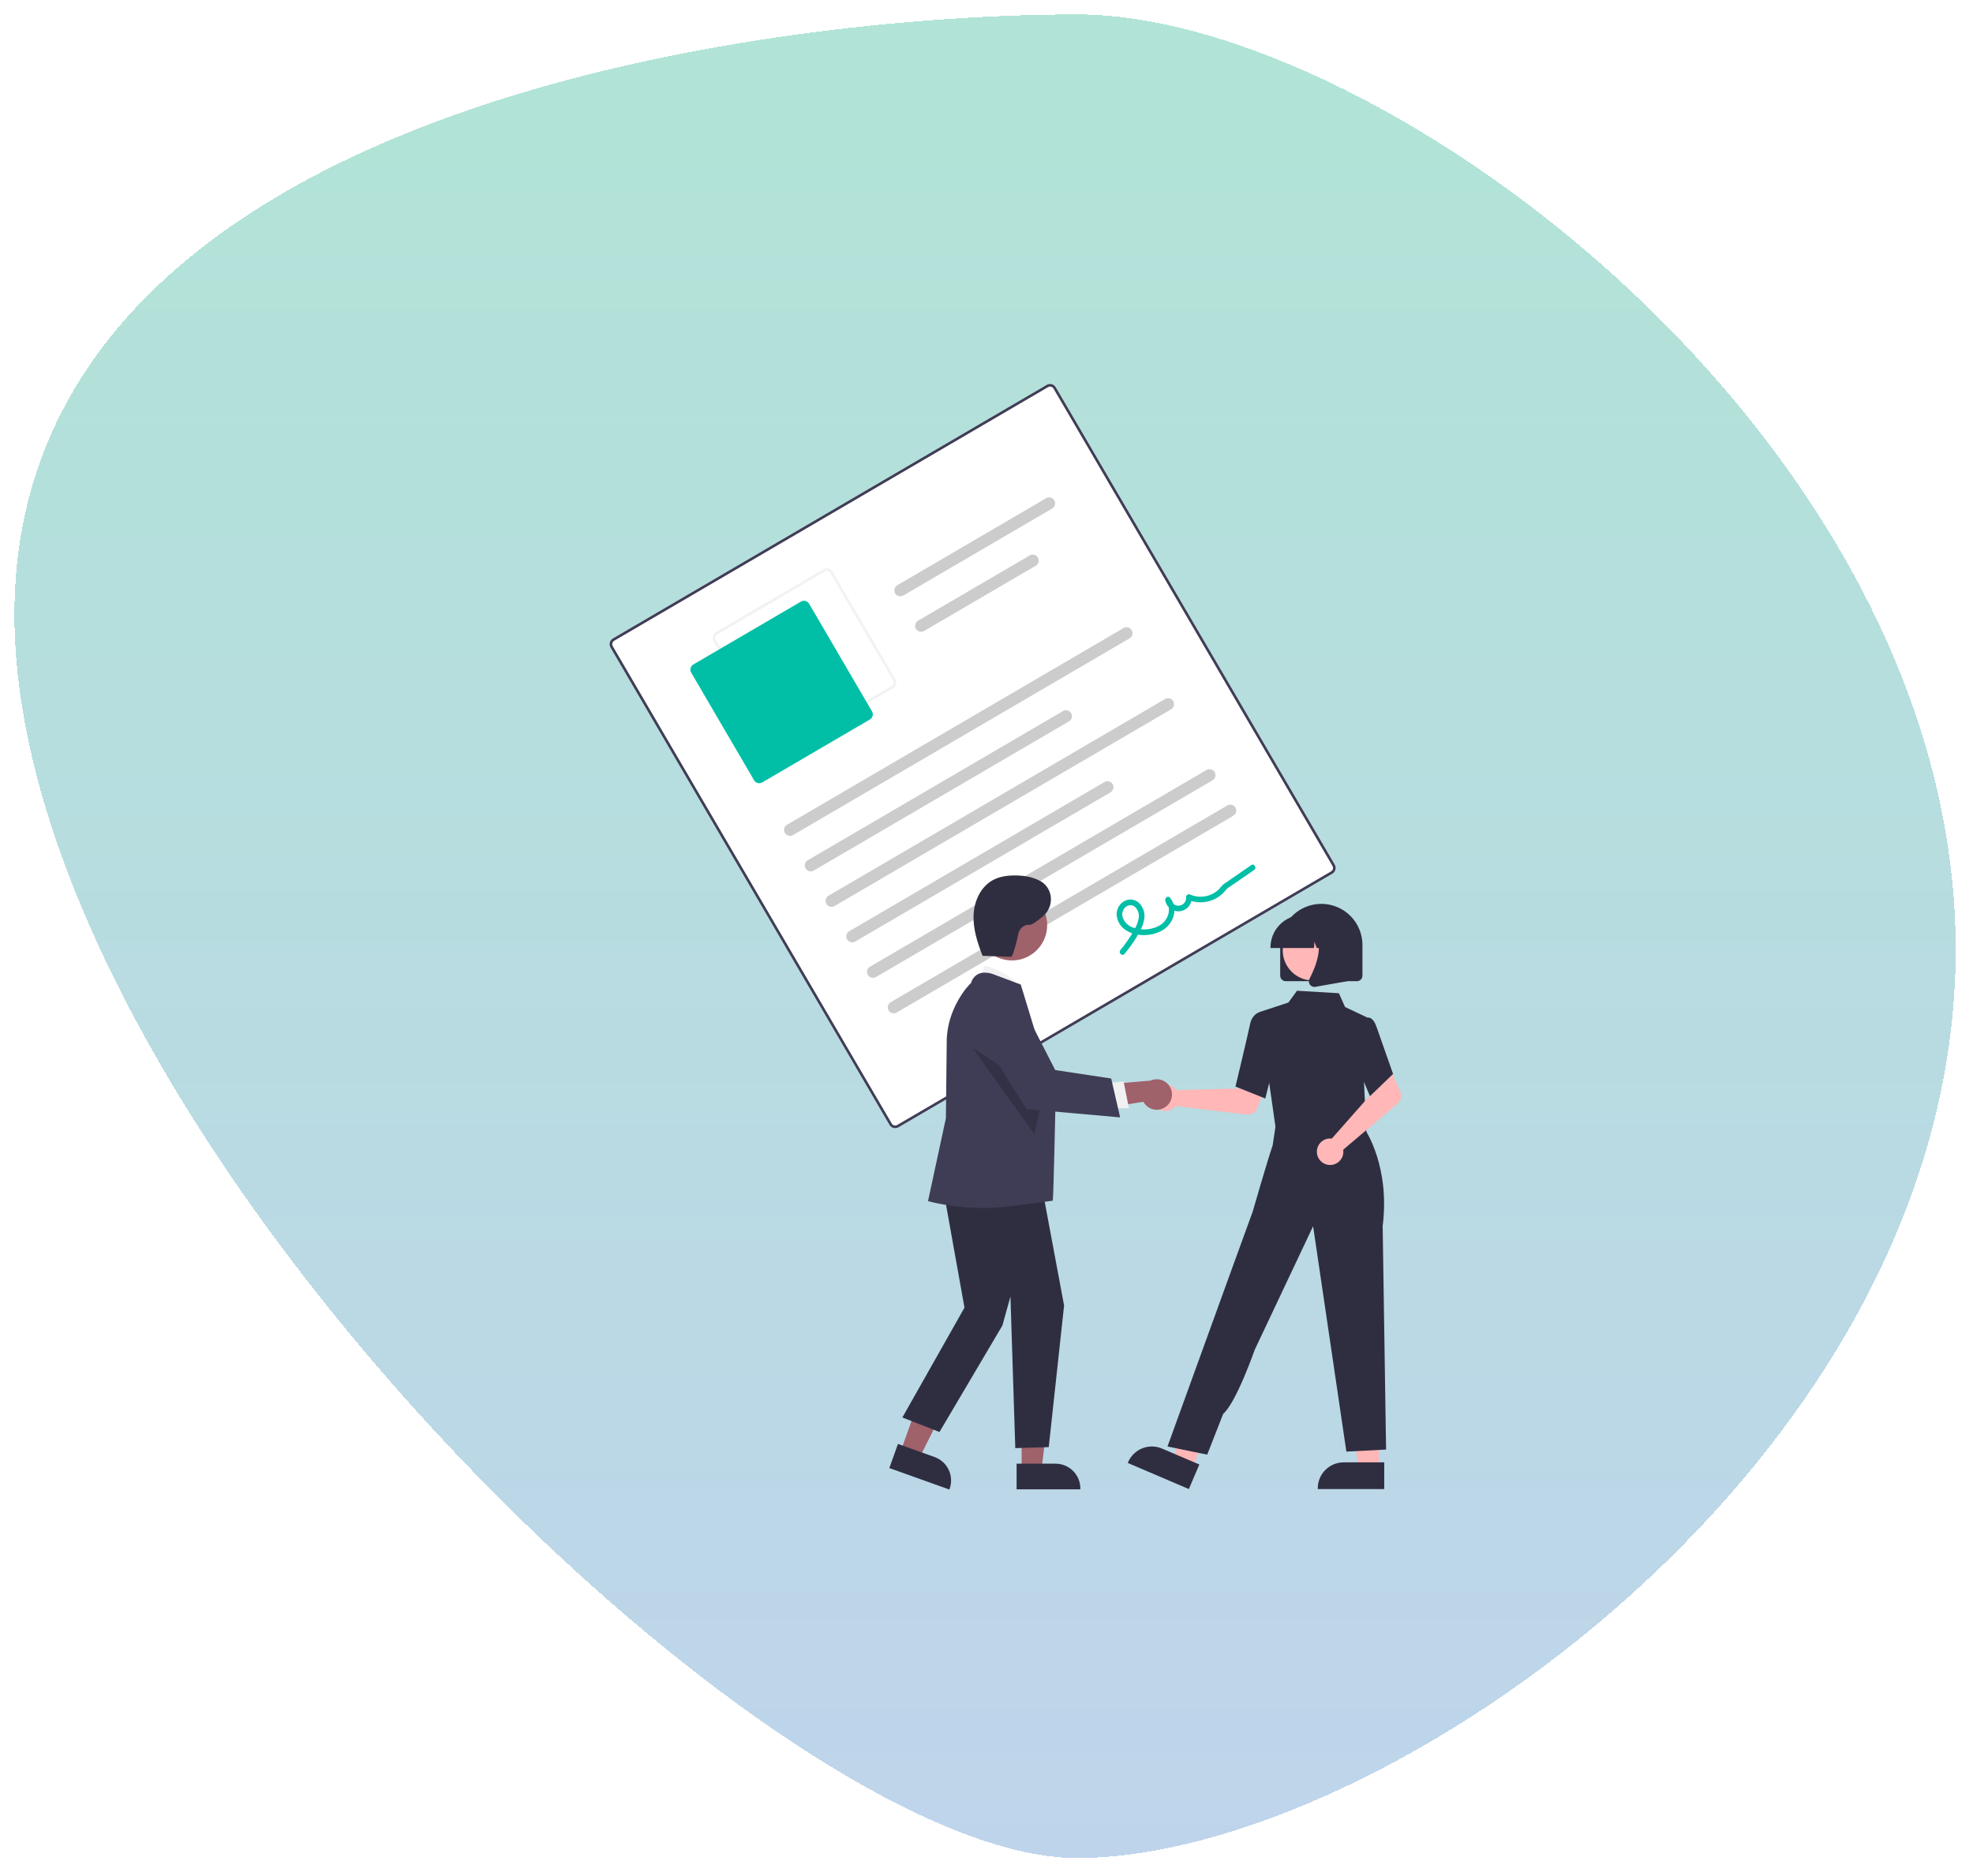 <svg width="547" height="520" viewBox="0 0 547 520" fill="none" xmlns="http://www.w3.org/2000/svg">
<g filter="url(#filter0_d_473:8821)">
<path d="M4 166.329C4 307.468 213.905 511.111 298.609 511.111C383.314 511.111 542.199 400.426 542.199 259.286C542.199 118.147 383.314 0 298.609 0C213.905 0 4 25.189 4 166.329Z" fill="url(#paint0_linear_473:8821)" fill-opacity="0.51" shape-rendering="crispEdges"/>
</g>
<path d="M369.396 242.213L249.114 312.514C248.693 312.759 248.192 312.827 247.721 312.704C247.249 312.58 246.846 312.275 246.6 311.854L169.25 179.512C169.005 179.091 168.937 178.59 169.06 178.118C169.184 177.647 169.489 177.244 169.91 176.998L290.192 106.697C290.613 106.452 291.114 106.383 291.586 106.507C292.057 106.63 292.46 106.936 292.706 107.356L370.056 239.699C370.301 240.12 370.37 240.621 370.246 241.092C370.122 241.563 369.817 241.966 369.396 242.213Z" fill="white"/>
<path d="M369.396 242.213L249.114 312.514C248.693 312.759 248.192 312.827 247.721 312.704C247.249 312.58 246.846 312.275 246.6 311.854L169.25 179.512C169.005 179.091 168.937 178.59 169.06 178.118C169.184 177.647 169.489 177.244 169.91 176.998L290.192 106.697C290.613 106.452 291.114 106.383 291.586 106.507C292.057 106.63 292.46 106.936 292.706 107.356L370.056 239.699C370.301 240.12 370.37 240.621 370.246 241.092C370.122 241.563 369.817 241.966 369.396 242.213ZM170.281 177.632C170.028 177.78 169.845 178.022 169.771 178.305C169.697 178.588 169.738 178.888 169.885 179.141L247.234 311.483C247.382 311.735 247.624 311.919 247.907 311.993C248.19 312.067 248.49 312.026 248.743 311.879L369.025 241.578C369.278 241.43 369.461 241.188 369.535 240.906C369.609 240.623 369.568 240.322 369.421 240.07L292.072 107.727C291.924 107.475 291.682 107.292 291.399 107.217C291.116 107.143 290.816 107.184 290.563 107.332L170.281 177.632Z" fill="#3F3D56"/>
<path d="M247.596 190.812L217.763 208.248C217.342 208.494 216.841 208.562 216.37 208.438C215.898 208.315 215.495 208.009 215.249 207.589L197.813 177.756C197.567 177.335 197.499 176.834 197.623 176.363C197.746 175.892 198.052 175.488 198.472 175.242L228.305 157.806C228.726 157.561 229.227 157.492 229.698 157.616C230.17 157.739 230.573 158.045 230.819 158.465L248.255 188.298C248.501 188.719 248.569 189.22 248.445 189.691C248.322 190.163 248.016 190.566 247.596 190.812V190.812ZM198.843 175.877C198.591 176.025 198.408 176.266 198.333 176.549C198.259 176.832 198.3 177.133 198.448 177.385L215.884 207.218C216.032 207.47 216.273 207.654 216.556 207.728C216.839 207.802 217.14 207.761 217.392 207.614L247.225 190.177C247.477 190.03 247.66 189.788 247.735 189.505C247.809 189.222 247.768 188.921 247.62 188.669L230.184 158.836C230.037 158.584 229.795 158.401 229.512 158.327C229.229 158.252 228.928 158.293 228.676 158.441L198.843 175.877Z" fill="#F2F2F2"/>
<path d="M241.161 199.47L211.329 216.906C210.95 217.127 210.499 217.188 210.074 217.077C209.65 216.966 209.287 216.691 209.066 216.313L191.63 186.48C191.409 186.101 191.347 185.65 191.458 185.226C191.57 184.802 191.845 184.439 192.223 184.217L222.056 166.781C222.435 166.56 222.886 166.499 223.31 166.61C223.734 166.721 224.097 166.996 224.319 167.375L241.755 197.207C241.975 197.586 242.037 198.037 241.926 198.461C241.814 198.885 241.54 199.248 241.161 199.47V199.47Z" fill="#00BFA6"/>
<path d="M313.168 176.97L219.862 231.504C219.483 231.726 219.032 231.788 218.608 231.676C218.183 231.565 217.82 231.29 217.599 230.911C217.378 230.532 217.316 230.081 217.427 229.657C217.538 229.232 217.814 228.869 218.193 228.648L311.499 174.114C311.686 174.004 311.893 173.933 312.109 173.903C312.324 173.874 312.543 173.887 312.753 173.942C312.963 173.997 313.16 174.093 313.333 174.224C313.506 174.356 313.652 174.52 313.761 174.707C313.871 174.895 313.943 175.102 313.972 175.318C314.002 175.533 313.988 175.752 313.933 175.962C313.878 176.172 313.782 176.369 313.651 176.542C313.52 176.715 313.356 176.861 313.168 176.97V176.97Z" fill="#CCCCCC"/>
<path d="M296.387 199.979L225.614 241.344C225.426 241.453 225.219 241.525 225.004 241.554C224.789 241.584 224.57 241.571 224.36 241.516C223.935 241.404 223.572 241.129 223.351 240.75C223.13 240.371 223.068 239.92 223.179 239.496C223.29 239.071 223.566 238.709 223.944 238.487L294.717 197.123C294.905 197.013 295.112 196.942 295.328 196.912C295.543 196.883 295.762 196.896 295.972 196.951C296.182 197.006 296.379 197.102 296.552 197.233C296.725 197.365 296.871 197.529 296.98 197.716C297.09 197.904 297.162 198.111 297.191 198.327C297.221 198.542 297.207 198.761 297.152 198.971C297.097 199.181 297.001 199.378 296.87 199.551C296.739 199.724 296.574 199.87 296.387 199.979V199.979Z" fill="#CCCCCC"/>
<path d="M291.708 140.976L250.45 165.09C250.071 165.311 249.62 165.373 249.195 165.262C248.771 165.15 248.408 164.875 248.187 164.496C247.966 164.118 247.904 163.666 248.015 163.242C248.126 162.818 248.402 162.455 248.78 162.234L290.038 138.12C290.417 137.898 290.868 137.837 291.293 137.948C291.503 138.003 291.7 138.099 291.873 138.23C292.046 138.362 292.191 138.526 292.301 138.713C292.411 138.901 292.482 139.108 292.512 139.323C292.541 139.539 292.528 139.757 292.473 139.968C292.418 140.178 292.322 140.375 292.191 140.548C292.059 140.721 291.895 140.867 291.708 140.976Z" fill="#CCCCCC"/>
<path d="M287.159 156.833L256.198 174.929C256.01 175.038 255.803 175.11 255.588 175.139C255.373 175.169 255.154 175.156 254.944 175.101C254.733 175.045 254.536 174.95 254.363 174.818C254.19 174.687 254.045 174.523 253.935 174.335C253.825 174.148 253.754 173.94 253.724 173.725C253.695 173.51 253.708 173.291 253.763 173.081C253.818 172.871 253.914 172.674 254.045 172.501C254.177 172.327 254.341 172.182 254.528 172.072L285.49 153.977C285.868 153.755 286.32 153.693 286.744 153.805C287.168 153.916 287.531 154.191 287.753 154.57C287.974 154.949 288.036 155.4 287.924 155.824C287.813 156.249 287.538 156.612 287.159 156.833Z" fill="#CCCCCC"/>
<path d="M324.674 196.647L231.368 251.181C230.989 251.403 230.538 251.465 230.113 251.353C229.689 251.242 229.326 250.967 229.105 250.588C228.884 250.209 228.822 249.758 228.933 249.334C229.044 248.909 229.32 248.546 229.698 248.325L323.004 193.791C323.383 193.57 323.834 193.508 324.259 193.619C324.683 193.73 325.046 194.006 325.267 194.384C325.489 194.763 325.551 195.214 325.439 195.639C325.328 196.063 325.053 196.426 324.674 196.647V196.647Z" fill="#CCCCCC"/>
<path d="M307.889 219.655L237.116 261.02C236.928 261.129 236.721 261.201 236.506 261.23C236.291 261.26 236.072 261.247 235.862 261.192C235.651 261.137 235.454 261.041 235.281 260.909C235.108 260.778 234.963 260.614 234.853 260.426C234.743 260.239 234.672 260.031 234.642 259.816C234.613 259.601 234.626 259.382 234.681 259.172C234.736 258.962 234.832 258.765 234.963 258.592C235.095 258.418 235.259 258.273 235.446 258.163L306.219 216.799C306.407 216.689 306.614 216.618 306.829 216.588C307.045 216.559 307.264 216.572 307.474 216.627C307.684 216.682 307.881 216.778 308.054 216.91C308.227 217.041 308.373 217.205 308.482 217.393C308.592 217.58 308.663 217.787 308.693 218.003C308.722 218.218 308.709 218.437 308.654 218.647C308.599 218.857 308.503 219.054 308.372 219.227C308.24 219.4 308.076 219.546 307.889 219.655V219.655Z" fill="#CCCCCC"/>
<path d="M336.168 216.324L242.862 270.858C242.674 270.968 242.467 271.039 242.252 271.069C242.037 271.098 241.818 271.085 241.608 271.03C241.397 270.975 241.2 270.879 241.027 270.748C240.854 270.616 240.709 270.452 240.599 270.265C240.489 270.077 240.418 269.87 240.388 269.655C240.359 269.44 240.372 269.221 240.427 269.01C240.482 268.8 240.578 268.603 240.71 268.43C240.841 268.257 241.005 268.112 241.193 268.002L334.499 213.468C334.686 213.358 334.893 213.287 335.109 213.257C335.324 213.228 335.543 213.241 335.753 213.296C335.963 213.351 336.16 213.447 336.333 213.578C336.506 213.71 336.652 213.874 336.761 214.061C336.871 214.249 336.943 214.456 336.972 214.671C337.002 214.887 336.989 215.106 336.933 215.316C336.878 215.526 336.782 215.723 336.651 215.896C336.52 216.069 336.356 216.215 336.168 216.324V216.324Z" fill="#CCCCCC"/>
<path d="M341.92 226.162L248.614 280.697C248.426 280.806 248.219 280.878 248.004 280.907C247.789 280.937 247.57 280.924 247.36 280.868C247.149 280.813 246.952 280.717 246.779 280.586C246.606 280.455 246.461 280.291 246.351 280.103C246.241 279.916 246.17 279.708 246.14 279.493C246.111 279.278 246.124 279.059 246.179 278.849C246.234 278.639 246.33 278.441 246.461 278.268C246.593 278.095 246.757 277.95 246.944 277.84L340.251 223.306C340.438 223.197 340.645 223.125 340.861 223.095C341.076 223.066 341.295 223.079 341.505 223.134C341.715 223.189 341.912 223.285 342.085 223.417C342.258 223.548 342.404 223.712 342.513 223.9C342.623 224.087 342.695 224.294 342.724 224.51C342.754 224.725 342.74 224.944 342.685 225.154C342.63 225.364 342.534 225.561 342.403 225.734C342.272 225.907 342.108 226.053 341.92 226.162V226.162Z" fill="#CCCCCC"/>
<path d="M311.746 264.462C313.042 262.935 314.209 261.304 315.234 259.583C316.154 258.031 317.056 256.372 317.259 254.551C317.362 253.776 317.282 252.988 317.023 252.25C316.764 251.512 316.335 250.845 315.771 250.304C315.225 249.801 314.533 249.485 313.795 249.401C313.058 249.317 312.313 249.47 311.668 249.838C311.015 250.212 310.476 250.756 310.107 251.412C309.739 252.068 309.554 252.812 309.574 253.564C309.627 254.392 309.866 255.197 310.274 255.92C310.681 256.643 311.247 257.264 311.928 257.738C314.686 259.736 318.993 259.632 321.933 258.111C325.244 256.399 326.954 251.918 324.353 248.85C323.812 248.212 322.912 248.925 323.047 249.613C323.219 250.543 323.74 251.372 324.502 251.931C325.265 252.49 326.212 252.736 327.15 252.62C328.088 252.504 328.947 252.035 329.55 251.307C330.154 250.579 330.457 249.649 330.397 248.705L329.228 249.389C330.661 250.024 332.237 250.27 333.796 250.103C335.355 249.935 336.842 249.36 338.109 248.436C338.735 247.981 339.294 247.44 339.771 246.83C340.343 246.083 341.304 245.6 342.083 245.063L347.693 241.186C348.519 240.616 347.734 239.257 346.902 239.832L341.821 243.343C340.974 243.928 340.122 244.506 339.28 245.098C338.679 245.522 338.308 246.205 337.761 246.708C336.725 247.641 335.444 248.259 334.07 248.492C332.695 248.724 331.283 248.561 329.998 248.022C329.878 247.957 329.744 247.925 329.608 247.927C329.472 247.93 329.339 247.967 329.221 248.035C329.104 248.104 329.006 248.202 328.937 248.319C328.868 248.436 328.831 248.569 328.828 248.705C328.89 249.268 328.727 249.833 328.375 250.276C328.022 250.719 327.509 251.006 326.946 251.072C326.384 251.139 325.818 250.98 325.372 250.632C324.925 250.283 324.635 249.772 324.564 249.21L323.258 249.973C324.936 251.952 323.818 254.987 321.885 256.315C319.723 257.8 316.529 258.057 314.092 257.134C313.494 256.929 312.945 256.602 312.479 256.175C312.013 255.747 311.641 255.228 311.384 254.65C311.147 254.128 311.079 253.545 311.191 252.982C311.302 252.42 311.587 251.906 312.006 251.514C312.369 251.156 312.857 250.952 313.367 250.947C313.877 250.941 314.37 251.134 314.74 251.485C315.144 251.897 315.44 252.402 315.602 252.955C315.765 253.508 315.789 254.093 315.672 254.658C315.421 256.229 314.552 257.679 313.744 259.021C312.821 260.55 311.777 262.003 310.623 263.367C309.976 264.132 311.092 265.236 311.746 264.462L311.746 264.462Z" fill="#00BFA6"/>
<path d="M325.678 301.757C325.813 301.896 325.937 302.046 326.049 302.204L343.424 301.779L345.451 298.075L351.44 300.404L348.489 307.31C348.251 307.867 347.838 308.333 347.312 308.636C346.787 308.939 346.177 309.064 345.575 308.991L325.944 306.62C325.481 307.206 324.851 307.637 324.137 307.857C323.422 308.076 322.658 308.072 321.946 307.846C321.234 307.621 320.608 307.184 320.15 306.593C319.692 306.003 319.425 305.287 319.384 304.541C319.344 303.795 319.531 303.054 319.921 302.417C320.311 301.78 320.886 301.277 321.57 300.975C322.253 300.673 323.012 300.586 323.746 300.726C324.479 300.865 325.153 301.225 325.678 301.757V301.757Z" fill="#FFB7B7"/>
<path d="M382.316 407.276H376.603L373.885 385.24L382.316 385.241L382.316 407.276Z" fill="#FFB7B7"/>
<path d="M383.769 412.815L365.348 412.814V412.581C365.348 410.679 366.103 408.856 367.448 407.511C368.792 406.167 370.616 405.411 372.518 405.411H372.518L383.769 405.411L383.769 412.815Z" fill="#2F2E41"/>
<path d="M330.437 407.15L325.184 404.905L331.341 383.573L339.094 386.886L330.437 407.15Z" fill="#FFB7B7"/>
<path d="M329.602 412.815L312.662 405.578L312.754 405.363C313.501 403.615 314.912 402.235 316.677 401.526C318.441 400.818 320.415 400.84 322.164 401.587L322.164 401.587L332.51 406.007L329.602 412.815Z" fill="#2F2E41"/>
<path d="M354.544 306.531L354.131 313.225L366.207 314.517L378.842 315.87L375.123 305.704L354.544 306.531Z" fill="#FFB7B7"/>
<path d="M353.752 313.312L349.061 280.608L357.192 277.943L359.58 274.668L371.202 275.355L372.908 279.177L379.105 282.105L378.153 299.792L378.847 314.588L353.752 313.312Z" fill="#2F2E41"/>
<path d="M350.796 304.547L342.525 301.238L342.561 301.091C342.596 300.943 346.116 286.232 346.584 283.869C347.071 281.406 348.849 280.725 348.925 280.697L348.98 280.677L352.253 281.673L353.691 292.968L350.796 304.547Z" fill="#2F2E41"/>
<path d="M334.689 403.277L323.68 401.018L341.276 352.463L347.299 335.902C347.299 335.902 351.118 322.623 352.844 317.484L353.886 310.589L378.539 313.318C378.539 313.318 385.425 323.43 383.333 339.913L384.28 401.865L373.27 402.43L364.048 339.948L347.863 374.2C347.863 374.2 342.762 388.817 339.112 391.985L334.689 403.277Z" fill="#2F2E41"/>
<path d="M368.655 315.617C368.848 315.613 369.042 315.624 369.235 315.649L380.736 302.619L379.398 298.615L385.178 295.806L388.236 302.665C388.483 303.219 388.543 303.838 388.408 304.43C388.273 305.021 387.95 305.553 387.487 305.945L372.401 318.728C372.517 319.466 372.404 320.222 372.079 320.894C371.754 321.567 371.232 322.125 370.583 322.494C369.933 322.863 369.186 323.025 368.442 322.959C367.698 322.893 366.992 322.602 366.417 322.125C365.842 321.648 365.426 321.007 365.224 320.288C365.023 319.568 365.045 318.805 365.288 318.098C365.531 317.392 365.983 316.776 366.584 316.333C367.186 315.89 367.908 315.64 368.655 315.617V315.617Z" fill="#FFB7B7"/>
<path d="M379.817 303.887L375.02 292.602L376.891 284.741L378.907 282.193C379.055 282.13 379.214 282.098 379.374 282.1C379.535 282.101 379.694 282.136 379.84 282.202C380.584 282.501 381.217 283.419 381.722 284.928L386.219 297.736L379.817 303.887Z" fill="#2F2E41"/>
<path d="M354.926 270.485V261.977C354.926 258.953 356.127 256.053 358.265 253.915C360.403 251.777 363.303 250.576 366.327 250.576C369.351 250.576 372.251 251.777 374.389 253.915C376.527 256.053 377.728 258.953 377.728 261.977V270.485C377.728 270.891 377.566 271.281 377.279 271.568C376.992 271.855 376.603 272.016 376.197 272.017H356.457C356.051 272.016 355.662 271.855 355.375 271.568C355.088 271.281 354.926 270.891 354.926 270.485V270.485Z" fill="#2F2E41"/>
<path d="M363.984 271.819C368.6 271.819 372.343 268.077 372.343 263.46C372.343 258.844 368.6 255.101 363.984 255.101C359.367 255.101 355.625 258.844 355.625 263.46C355.625 268.077 359.367 271.819 363.984 271.819Z" fill="#FFB7B7"/>
<path d="M352.229 262.658C352.231 260.267 353.182 257.974 354.873 256.284C356.564 254.593 358.856 253.642 361.247 253.639H362.949C365.34 253.642 367.633 254.593 369.323 256.284C371.014 257.974 371.965 260.267 371.968 262.658V262.828H368.372L367.145 259.394L366.9 262.828H365.041L364.422 261.095L364.299 262.828H352.229L352.229 262.658Z" fill="#2F2E41"/>
<path d="M363.16 272.974C362.991 272.745 362.891 272.474 362.869 272.19C362.848 271.907 362.907 271.623 363.04 271.372C364.844 267.942 367.369 261.604 364.017 257.696L363.776 257.415H373.506V272.022L364.667 273.582C364.578 273.597 364.487 273.605 364.396 273.605C364.155 273.605 363.917 273.548 363.702 273.438C363.487 273.329 363.302 273.17 363.16 272.974V272.974Z" fill="#2F2E41"/>
<path d="M249.668 402.463L254.831 404.308L264.405 385.272L256.785 382.549L249.668 402.463Z" fill="#9F616A"/>
<path d="M246.561 406.998L248.952 400.307L259.12 403.941C260.837 404.557 262.24 405.829 263.02 407.478C263.801 409.127 263.896 411.018 263.284 412.737L263.208 412.947L246.561 406.998Z" fill="#2F2E41"/>
<path d="M283.241 407.57L288.724 407.569L291.332 386.421L283.24 386.422L283.241 407.57Z" fill="#9F616A"/>
<path d="M281.844 405.779L292.641 405.779H292.642C293.545 405.779 294.44 405.957 295.275 406.303C296.11 406.649 296.869 407.155 297.508 407.794C298.147 408.433 298.653 409.192 298.999 410.027C299.345 410.862 299.523 411.756 299.523 412.66V412.884L281.844 412.884L281.844 405.779Z" fill="#2F2E41"/>
<path d="M270.746 272.46L273.131 267.748C273.131 267.748 282.014 269.974 282.821 275.122L270.746 272.46Z" fill="#F1F1F1"/>
<path d="M260.909 326.335L267.394 362.521L250.176 392.971L260.462 396.996L277.904 367.479L280.14 359.429L281.481 401.468L290.758 401.186L295.011 361.932L288.19 325.44L260.909 326.335Z" fill="#2F2E41"/>
<path d="M273.215 334.889C263.688 334.889 257.64 333.067 257.505 333.038L257.285 332.991L262.247 309.986L262.47 288.766C262.47 279.773 268.389 273.143 269.21 272.532C269.349 271.986 269.604 271.477 269.96 271.04C270.315 270.603 270.762 270.249 271.268 270.003C273.242 269.107 275.654 270.182 275.756 270.228L282.997 272.943L283.031 273.043C283.118 273.301 292.655 304.61 292.655 304.61C292.655 304.61 292.078 331.966 291.877 332.863C291.877 332.863 278.508 334.889 273.215 334.889Z" fill="#3F3D56"/>
<path d="M280.537 266.265C285.941 266.265 290.323 261.883 290.323 256.478C290.323 251.073 285.941 246.692 280.537 246.692C275.132 246.692 270.75 251.073 270.75 256.478C270.75 261.883 275.132 266.265 280.537 266.265Z" fill="#9F616A"/>
<path opacity="0.2" d="M269.623 290.501L286.745 314.389L289.273 303.234L269.623 290.501Z" fill="black"/>
<path d="M323.302 306.755C322.821 307.136 322.262 307.407 321.664 307.548C321.067 307.69 320.446 307.698 319.844 307.574C319.243 307.449 318.677 307.194 318.185 306.827C317.693 306.459 317.287 305.989 316.997 305.448L302.26 307.807L305.452 300.739L318.957 299.582C319.898 299.155 320.964 299.087 321.951 299.392C322.939 299.698 323.78 300.355 324.316 301.239C324.851 302.123 325.044 303.173 324.857 304.189C324.671 305.206 324.117 306.119 323.302 306.755H323.302Z" fill="#9F616A"/>
<path d="M306.213 300.336L311.508 299.817L312.976 307.204L306.312 307.321L306.213 300.336Z" fill="#F1F1F1"/>
<path d="M310.552 309.778L284.619 307.469L271.524 286.643L271.484 286.459C271.112 284.758 271.372 282.98 272.216 281.456C273.059 279.933 274.428 278.769 276.067 278.181C277.706 277.593 279.503 277.622 281.123 278.262C282.742 278.902 284.073 280.109 284.868 281.659L292.555 296.653L308.068 298.998L310.552 309.778Z" fill="#3F3D56"/>
<path d="M272.2 264.975L280.323 265.266C280.818 265.284 282.162 259.941 282.338 258.832C282.477 258.11 282.874 257.464 283.455 257.014C284.036 256.563 284.76 256.34 285.494 256.385C286.102 256.442 287.635 255.306 289.217 253.961C292.221 251.407 292.065 246.611 288.765 244.453C288.675 244.394 288.587 244.34 288.5 244.291C286.418 243.126 283.983 242.735 281.598 242.705C279.435 242.678 277.212 242.95 275.307 243.974C271.892 245.809 270.074 249.818 269.914 253.692C269.755 257.566 270.996 261.353 272.406 264.965" fill="#2F2E41"/>
<defs>
<filter id="filter0_d_473:8821" x="0" y="0" width="546.199" height="519.111" filterUnits="userSpaceOnUse" color-interpolation-filters="sRGB">
<feFlood flood-opacity="0" result="BackgroundImageFix"/>
<feColorMatrix in="SourceAlpha" type="matrix" values="0 0 0 0 0 0 0 0 0 0 0 0 0 0 0 0 0 0 127 0" result="hardAlpha"/>
<feOffset dy="4"/>
<feGaussianBlur stdDeviation="2"/>
<feComposite in2="hardAlpha" operator="out"/>
<feColorMatrix type="matrix" values="0 0 0 0 0 0 0 0 0 0 0 0 0 0 0 0 0 0 0.25 0"/>
<feBlend mode="normal" in2="BackgroundImageFix" result="effect1_dropShadow_473:8821"/>
<feBlend mode="normal" in="SourceGraphic" in2="effect1_dropShadow_473:8821" result="shape"/>
</filter>
<linearGradient id="paint0_linear_473:8821" x1="273.099" y1="0" x2="273.099" y2="511.111" gradientUnits="userSpaceOnUse">
<stop stop-color="#65CAAE"/>
<stop offset="1" stop-color="#80ABD8"/>
</linearGradient>
</defs>
</svg>
